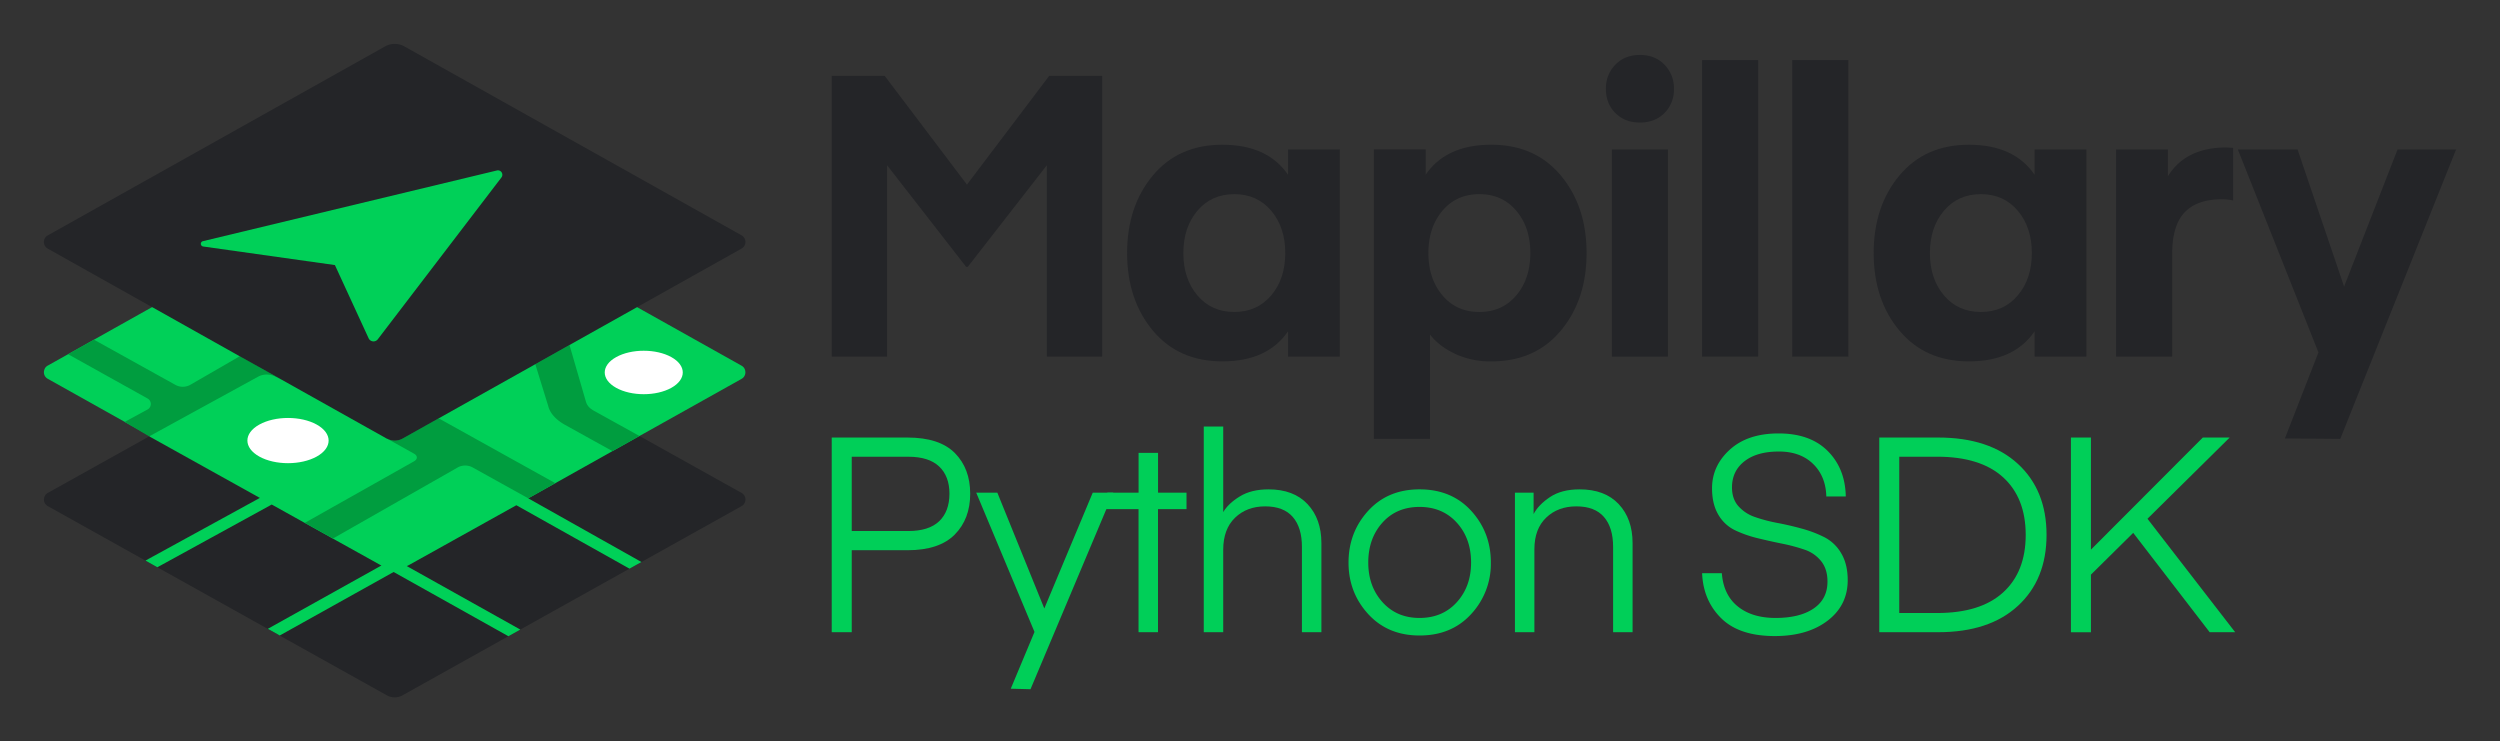 <svg id="Layer_1" data-name="Layer 1" xmlns="http://www.w3.org/2000/svg" viewBox="0 0 1692.77 501.92"><rect x="0" y="0" width="1692.77" height="501.92" fill="#333333" stroke="none"/><defs><style>.cls-1{fill:#242528;}.cls-2{fill:#00cf58;}.cls-3{fill:#00d058;}.cls-4{fill:#fff;}.cls-5{fill:#009d3f;}</style></defs><path class="cls-1" d="M599.05,51.39,654.73,125l55.69-73.63h35.87V241.48H708.81V111.9l-53.54,68.8H654.2l-53.55-68.8V241.48H563.17V51.39Z"/><path class="cls-1" d="M872.14,101.19h35.07V241.48H872.14V224.34q-13.92,20.35-44.45,20.35-29.72,0-47.11-20.88t-17.41-52.48q0-31.58,17.41-52.47T827.69,98q30.52,0,44.45,20.34ZM860.76,200q9.5-11.25,9.5-28.65t-9.5-28.65q-9.51-11.24-25-11.24t-25,11.24q-9.5,11.25-9.5,28.65t9.5,28.65q9.51,11.25,25,11.24T860.76,200Z"/><path class="cls-1" d="M968.26,226.48v70.68h-38v-196h35.08v17.13Q979.24,98,1009.76,98q29.71,0,47.12,20.88t17.4,52.47q0,31.59-17.4,52.48t-47.12,20.88A56.44,56.44,0,0,1,985,239.47Q974.15,234.25,968.26,226.48Zm8.44-83.8q-9.51,11.25-9.51,28.65T976.7,200q9.49,11.25,25,11.24t25-11.24q9.49-11.25,9.5-28.65t-9.5-28.65q-9.51-11.24-25-11.24T976.7,142.68Z"/><path class="cls-1" d="M1127,76.56q-6.42,6.42-16.6,6.42t-16.6-6.42q-6.42-6.44-6.42-16.33a22.62,22.62,0,0,1,6.42-16.47q6.42-6.55,16.6-6.56t16.6,6.56a22.62,22.62,0,0,1,6.43,16.47A22.16,22.16,0,0,1,1127,76.56Zm-35.61,164.92V101.19h38V241.48Z"/><path class="cls-1" d="M1190.49,241.48h-38V40.68h38Z"/><path class="cls-1" d="M1251.54,241.48h-38V40.68h38Z"/><path class="cls-1" d="M1377.64,101.19h35.08V241.48h-35.08V224.34q-13.92,20.35-44.44,20.35-29.71,0-47.12-20.88t-17.4-52.48q0-31.58,17.4-52.47T1333.2,98q30.52,0,44.44,20.34ZM1366.26,200q9.51-11.25,9.51-28.65t-9.51-28.65q-9.49-11.24-25-11.24t-25,11.24q-9.51,11.25-9.5,28.65t9.5,28.65q9.49,11.25,25,11.24T1366.26,200Z"/><path class="cls-1" d="M1512.06,100.12v35.61a38.18,38.18,0,0,0-7.5-.81q-16.87,0-25.3,8.84t-8.44,27.84v69.88h-38V101.19h35.07v18.2q12-19.53,39.62-19.54Z"/><path class="cls-1" d="M1547.12,296.87l22.72-58.26-54.58-137.42h40.43l31.52,92.86,36.21-92.86h39.63l-78.45,196Z"/><path class="cls-2" d="M576.72,372.56v55.51H563.17V296.26h51.24q21.72,0,32.12,10.49t10.4,27.57q0,17.08-10.49,27.66t-32,10.58Zm0-13H615q13.92,0,20.88-6.59t7-18.66q0-11.88-7-18.47T615,309.26H576.72Z"/><path class="cls-2" d="M684.4,466.32l16.07-38.44L661,333.58h14.3L707.11,412l32.8-78.42h13.92l-56.07,133.1Z"/><path class="cls-2" d="M784.09,344.72v83.35H770.91V344.72H746.83l3-11.14h21.11V306.66h13.18v26.92H803.4v11.14Z"/><path class="cls-2" d="M828.26,288.83v57.93q3.35-5.76,11.14-10.58t19.5-4.83q17.07,0,26.45,10t9.38,26.37v60.33H881.55V370.34q0-13.18-6.22-20.33t-18.66-7.15q-12.45,0-20.42,7.7t-8,21.63v55.88H815.08V288.83Z"/><path class="cls-2" d="M961.19,430.3q-21.54,0-34.82-14.57T913.1,380.92q0-20.42,13.27-35t34.82-14.57q21.72,0,35,14.57t13.28,35a49.93,49.93,0,0,1-13.28,34.81Q982.91,430.31,961.19,430.3Zm-34.72-49.38q0,16.15,9.65,26.83t25.07,10.67q15.59,0,25.24-10.67t9.66-26.83q0-16.34-9.66-27t-25.24-10.68q-15.6,0-25.16,10.68T926.47,380.92Z"/><path class="cls-2" d="M1038.41,333.58v14.48q3.33-6.31,11.13-11.51t20.06-5.2q17.07,0,26.45,10t9.38,26.37v60.33h-13.18V370.34q0-13.18-6.22-20.33t-18.66-7.15q-12.45,0-20.42,7.61t-8,21.35v56.25h-13.18V333.58Z"/><path class="cls-2" d="M1202.13,418.42q16.51,0,25.9-6.4t9.37-18.29q0-8.36-4.27-13.74a24,24,0,0,0-11.23-7.8,118.92,118.92,0,0,0-15.22-4.08q-8.27-1.67-16.62-3.71a78.66,78.66,0,0,1-15.32-5.39,26.14,26.14,0,0,1-11.23-10.49q-4.27-7.14-4.27-17.91,0-15.23,12.07-26.18t33-10.95q21.36,0,33.24,11.88t12.25,30.82h-13.18q-.37-13.74-9-22.1t-23.12-8.35q-14.85,0-23.3,6.59t-8.45,17.73q0,7.8,4.37,12.72a26.29,26.29,0,0,0,11.23,7.33,104.09,104.09,0,0,0,15.22,4q8.36,1.59,16.71,3.9a80.93,80.93,0,0,1,15.23,5.85,27.84,27.84,0,0,1,11.23,10.86q4.35,7.33,4.36,18.1,0,17.08-13.64,27.48t-35.74,10.39q-24,0-36.21-12t-13-30.54h13.36q1.13,14.67,10.77,22.46T1202.13,418.42Z"/><path class="cls-2" d="M1312.4,428.07h-39.92V296.26h39.92q34.53,0,53.93,17.82t19.4,48.09q0,30.25-19.4,48.08T1312.4,428.07Zm43.9-26.91q15.33-13.94,15.32-39t-15.32-39q-15.32-13.92-44.65-13.92H1286V415.08h25.62Q1341,415.08,1356.3,401.16Z"/><path class="cls-2" d="M1513.45,428.07h-17.27l-51.77-67.27-28.62,28.29v39h-13.55V296.26h13.55v75.9l75.75-75.9h18.19l-55.66,55Z"/><path class="cls-1" d="M175.94,337.15,98.47,379.59h0L32.27,342.66a5.14,5.14,0,0,1,0-8.86l65.39-36.46.1-.07,3.23-1.8,1.78,1Z"/><path class="cls-1" d="M502.21,333.8a5.13,5.13,0,0,1,0,8.86l-67.9,37.88-8.07,4.5L352.3,426.29l-8.08,4.5-71.63,40a10.91,10.91,0,0,1-10.7,0l-72.5-40.44-1.75-1-81.1-45.24-8.07-4.5,77.47-42.44-73.17-40.7-1.78-1h0l.44-.24,78.88-44,0,0,6.36-3.54L243.59,216l16.12-9,.91-.52a13.41,13.41,0,0,1,13.05-.1l.2.1,80.29,44.78,11.76,6.56,34.64,19.32,0,0L433,295.21"/><path class="cls-3" d="M357.68,337.43l76.63,43.11h0l-8.07,4.51,0,0L349.62,342.1l-42.69,23.77L277,382.54a16.25,16.25,0,0,1-1.58.75l.22.12,76.67,42.88h0l-8.06,4.51,0,0-77.73-43.5-77.1,43-1.75-1-6.31-3.53L258.09,383l.18-.1c-.23-.12-.47-.21-.7-.33l-32.08-17.84h0l-1.79-1-17.32-9.64L184,341.62l-77.44,42.47h0l-8.06-4.51,77.47-42.44-73.17-40.7-1.77-1,.44-.24-.13-.07-16.44-9.21L32.3,256.46a5,5,0,0,1-2.57-4.33c0-.09,0-.18,0-.27a6.15,6.15,0,0,1,.73-2.52.93.93,0,0,0,.05-.1,4.94,4.94,0,0,1,1.78-1.67l13.8-7.73L63.62,230,103,207.94l-.07,0,25.55-14.23,40.21-22.39L217.81,144h0l39.66-22.08a20,20,0,0,1,19.45,0l9.88,5.5,33.13,18.42h0l78,43.4,33.58,18.68-.12.07,70.76,39.64a4.93,4.93,0,0,1,2.3,2.81c0,.08.05.16.06.23a6.53,6.53,0,0,1,.19,1.16,5.81,5.81,0,0,1,0,.59,5,5,0,0,1-2.55,4.1L433,295.21"/><path class="cls-4" d="M214.46,287.49c10.74,6,10.74,15.66,0,21.64s-28.15,6-38.89,0-10.74-15.66,0-21.64S203.72,281.51,214.46,287.49Z"/><path class="cls-4" d="M218.28,192.33c10.74,6,10.74,15.66,0,21.64s-28.15,6-38.89,0-10.74-15.66,0-21.64S207.54,186.36,218.28,192.33Z"/><path class="cls-4" d="M454.58,241.8c10.31,5.74,10.31,15.05,0,20.8s-27.05,5.75-37.37,0-10.32-15.05,0-20.8S444.26,236.07,454.58,241.8Z"/><path class="cls-5" d="M183,252.68l-2.62-1.47-17.94-10.05,0,0-33.51,19.36a10.37,10.37,0,0,1-10.18.07L63.62,230,46.1,239.84l53.85,30a4.24,4.24,0,0,1,.06,7.37l-15.6,8.49L101,295.47l74.15-40.62a12.75,12.75,0,0,1,11,0l4.25,2.08.09.05.36.17ZM376,327.15l-79-43.92h0l-24.46,13.7-.6.32h0l-.65.28-.54.2q-.45.15-.93.27a8.18,8.18,0,0,1-1.1.2,6,6,0,0,1-.74.08,12.18,12.18,0,0,1-1.48,0,6.2,6.2,0,0,1-.74-.08,8.75,8.75,0,0,1-1-.18,10.63,10.63,0,0,1-1.1-.32l-.46-.17-.58-.25-.44-.22,18.13,10.1c2.59,1.45,2.57,3.77,0,5.21L206.43,354l-.06,0-.05,0,19.13,10.63,0,0h0L310.3,316.3a10.68,10.68,0,0,1,9.36,0l38,21.11ZM261.92,296.93l.11.07.07,0ZM433,295.22l-30.88-17.11a16.46,16.46,0,0,1-1.55-1l0,0a9.14,9.14,0,0,1-3.83-5.12L385.61,233.6h0l-23.15,13,3.46,11.22,5.26,17c1.15,4.87,5.16,9.38,11.39,12.85l32.12,17.8h0Z"/><path class="cls-1" d="M502.19,168.28l-70.64,39.58-.12.07L385.61,233.6l-23.15,13-8.3,4.66-57.12,32h0l-24.42,13.69c-.21.12-.42.23-.64.33h0l-.65.28-.54.2q-.45.15-.93.27a8.18,8.18,0,0,1-1.1.2l-.74.08a12.18,12.18,0,0,1-1.48,0l-.74-.08a8.75,8.75,0,0,1-1-.18,10.63,10.63,0,0,1-1.1-.32l-.46-.17-.58-.25-.44-.22-.08,0-.07,0-.15-.08-71.38-40-.09-.05-10.09-5.66-17.94-10L103,207.94l-.07,0-1.66-.93-69-38.69a5.14,5.14,0,0,1,0-8.9L260.64,31.47a13.46,13.46,0,0,1,13.24,0L502.19,159.38A5.15,5.15,0,0,1,502.19,168.28Z"/><path class="cls-3" d="M249.57,229l-22.8-49.52L137.51,166.9a1.84,1.84,0,0,1-.16-3.59l199.3-47.93a3,3,0,0,1,2.89,4.76l-83.7,109.54A3.65,3.65,0,0,1,249.57,229Z"/></svg>